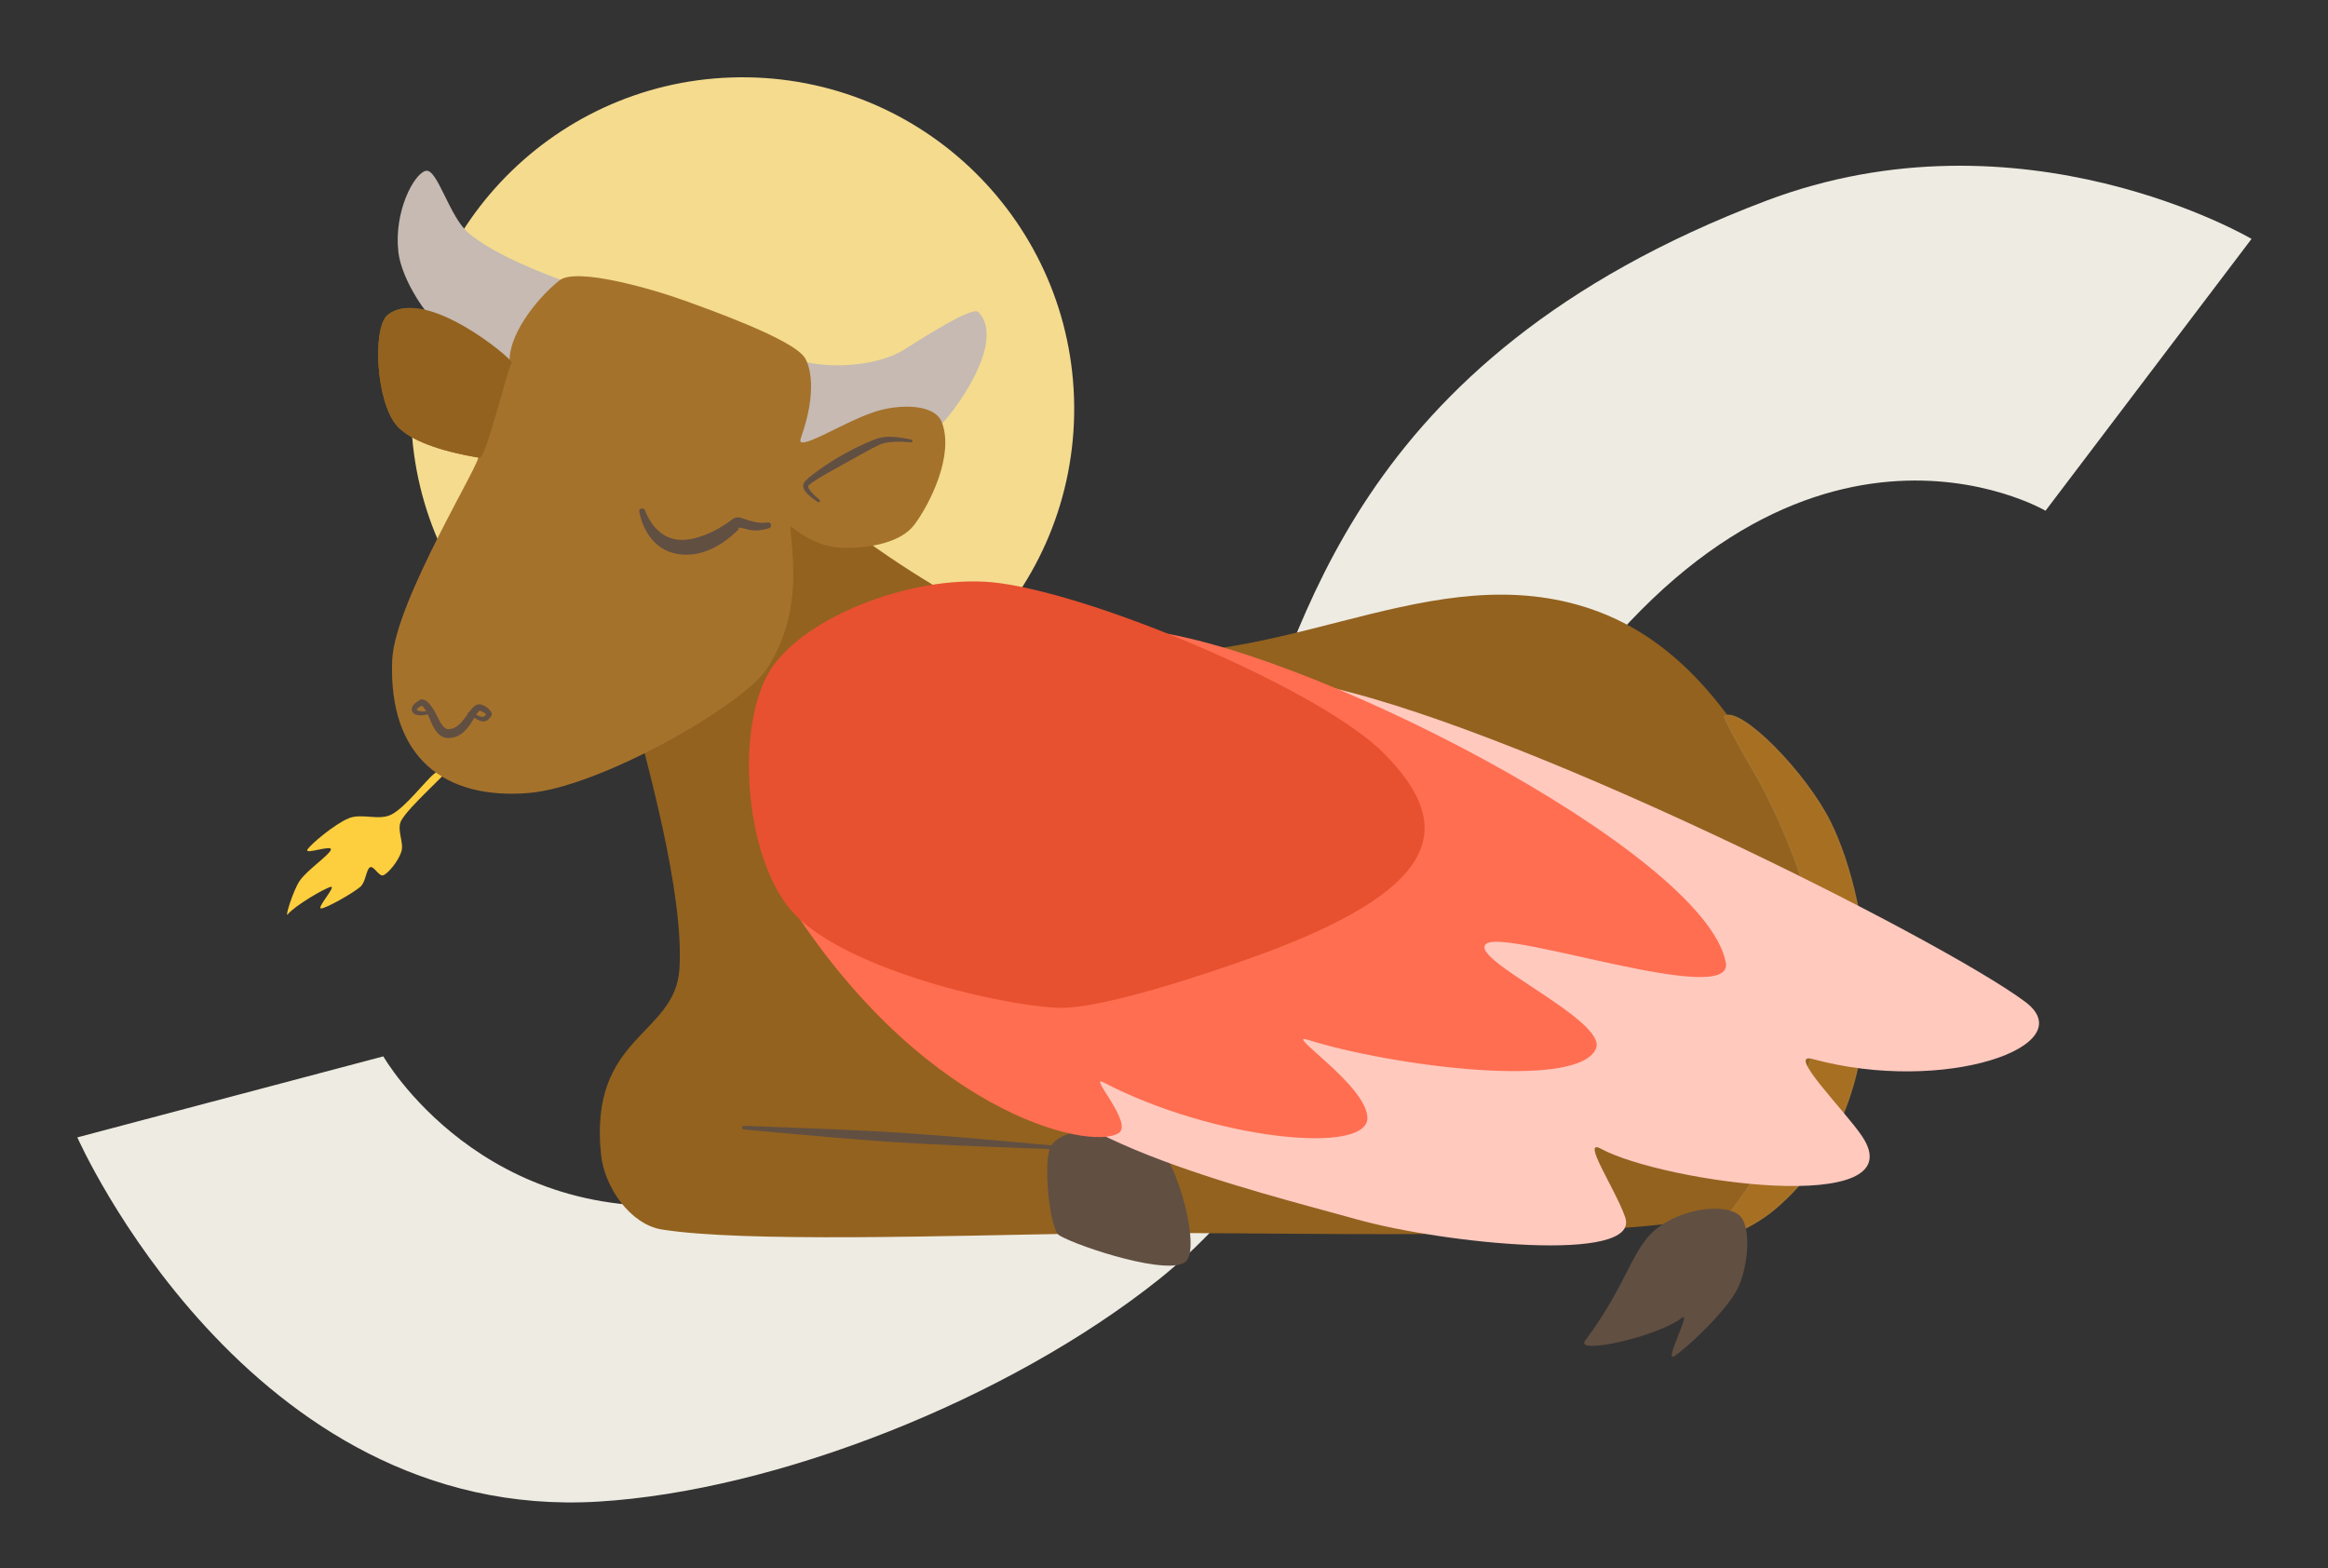 <?xml version="1.0" encoding="UTF-8" standalone="no"?><!DOCTYPE svg PUBLIC "-//W3C//DTD SVG 1.1//EN" "http://www.w3.org/Graphics/SVG/1.1/DTD/svg11.dtd"><svg width="1189px" height="801px" version="1.1" xmlns="http://www.w3.org/2000/svg" xmlns:xlink="http://www.w3.org/1999/xlink" xml:space="preserve" xmlns:serif="http://www.serif.com/" style="fill-rule:evenodd;clip-rule:evenodd;stroke-linecap:round;stroke-linejoin:round;stroke-miterlimit:1.5;"><rect width="100%" height="100%" fill="#333333" stroke="none"/><g transform="matrix(1.01,0.547,-0.529,0.977,-172.715,-670.127)"><path d="M1341,60C1341,60 1222.7,55.549 1143,151C1012.57,307.201 1054.31,429.255 1059,494C1064.83,574.5 1022.85,727.604 941,788C859.517,848.123 783.576,799.477 783.576,799.477L681.082,899.207C681.082,899.207 829.128,1017.75 961.829,932.459C1028.95,889.323 1100.37,801.68 1134,720C1169,635 1161.26,489.114 1169,409C1188.21,210.266 1318,215 1318,215L1341,60Z" style="fill:rgb(238,235,226);"/></g><g transform="matrix(0.908,0.015,-0.015,0.908,-260.984,-97.37)"><circle cx="710.5" cy="325.5" r="186.5" style="fill:rgb(244,219,142);"/></g><g transform="matrix(1,0,0,1,-382,-108)"><path d="M704,465C712.167,496.667 731.5,564.167 729,603C726.793,637.288 682.5,636.833 689,698C690.727,714.255 703.858,733.417 720,736C761.667,742.667 866.007,739.197 939,738C1030.5,736.5 1206.67,744 1269,727C1301.51,718.135 1309.14,669.471 1313,636C1317,601.333 1312.61,553.362 1293,519C1272.17,482.5 1244.21,432.855 1188,417C1105.9,393.847 1030.05,455.556 936,439C878.14,428.815 811.203,375.732 773,345C747.759,324.694 700.322,450.739 704,465Z" style="fill:rgb(147,98,31);"/></g><g transform="matrix(0.927,-0.375,0.375,0.927,-503.825,358.698)"><path d="M1281,526C1290.48,525.103 1308.29,568.024 1310.49,595.977C1314.15,642.644 1291.49,741.316 1210.68,768.496C1193.58,774.248 1168.6,773.502 1180.3,766.865C1201.64,754.757 1250.43,725.333 1272.4,677.883C1293.68,631.904 1285.93,567.825 1284.31,557.183C1282.57,545.835 1280.24,526.072 1281,526Z" style="fill:rgb(167,111,33);stroke:rgb(165,114,44);stroke-width:1px;"/></g><g transform="matrix(0.354,-1.124,0.945,0.298,-200.524,1711.8)"><path d="M1161,717C1163.5,709 1157.94,691.098 1146,680C1134.49,669.307 1118.84,673.419 1089,661C1081.45,657.856 1100.17,696.167 1111,705C1115.42,708.606 1090.67,703.167 1094,707C1097.33,710.833 1119.83,726.333 1131,728C1141.53,729.572 1158.5,725 1161,717Z" style="fill:rgb(97,79,66);"/></g><g transform="matrix(1,0,0,1,-382,-108)"><path d="M919,693C914.349,699.787 918,736 923,739C932.701,744.821 980.5,760.5 988,752C995.5,743.5 981.308,692.856 968,688C955.667,683.5 926.305,682.339 919,693Z" style="fill:rgb(97,79,66);"/></g><g transform="matrix(1.103,-0.171,0.168,1.083,-531.03,3.046)"><path d="M702,239C689.143,231.528 674.672,222.151 666.176,212.412C658.448,203.554 656.552,179.97 651.023,180.568C645.494,181.166 633.787,196.937 633,216C632.499,228.129 640.812,250.004 653,261C668.333,274.833 701.06,286.221 725,299C749.667,312.167 778.667,337.167 801,340C807.717,340.852 826.893,360.48 861.114,338.201C873.886,329.886 901.833,300.167 891,285C888.775,281.885 863.845,293.088 855,297C843.21,302.215 824.029,301.318 810,296C784.5,286.333 725.971,252.931 702,239Z" style="fill:rgb(198,186,178);"/></g><g transform="matrix(1,0,0,1,-382,-108)"><path d="M604,503C599.167,506.833 589.333,520.167 582,524C575.474,527.411 566.792,523.157 560,526C552.833,529 540.5,539.333 539,542C537.5,544.667 551.667,539.333 551,542C550.333,544.667 538.667,552.5 535,558C531.667,563 527.286,577.103 529,575C532.667,570.5 548.167,561.5 551,561C553.833,560.5 543.5,572 546,572C548.5,572 561.833,564.5 566,561C568.854,558.603 569,552 571,551C573,550 575.596,556.202 578,555C580.667,553.667 585.5,547.667 587,543C588.5,538.333 584.354,531.631 587,527C591,520 608.167,505 611,501C612.403,499.02 605.901,501.492 604,503Z" style="fill:rgb(253,206,61);"/></g><g transform="matrix(1.103,-0.171,0.168,1.083,-531.03,3.046)"><path d="M655.122,316.022C657.85,316.941 607.178,376.803 602.014,403.665C593.507,447.924 615.745,471.213 654.014,474.006C686.469,476.374 756.546,449.082 770,434C796.167,404.667 787.274,365.117 791.909,370.378C799.183,378.636 806.862,382.736 816,384C825.182,385.27 839.574,385.459 847,378C855.398,369.564 869.629,349.125 866.389,333.386C864.548,324.438 848.587,322.263 837.733,323.966C821.496,326.514 797.08,338.636 801.641,330.014C812.308,309.848 810.626,297.89 809,294C805.094,284.653 768.417,264.587 759.735,259.708C744.595,251.198 712.232,236.163 704,241C691.344,248.436 676.953,263.206 676,275C675.89,276.361 643.001,233.998 624.168,244.498C616.277,248.897 612.738,284.17 620.831,296.091C625.463,302.915 636.722,309.827 655.122,316.022Z" style="fill:rgb(165,114,44);stroke:rgb(165,114,44);stroke-width:0.9px;"/></g><g transform="matrix(1,0,0,1,-382,-108)"><path d="M919.061,693.049C919.586,693.082 919.985,693.536 919.951,694.061C919.918,694.586 919.464,694.985 918.939,694.951C903.21,694.342 887.49,693.838 871.765,693.125C861.286,692.65 850.811,692.125 840.341,691.491C836.154,691.238 831.969,690.937 827.785,690.625C821.508,690.158 815.237,689.651 808.965,689.122C793.279,687.8 777.619,686.342 761.939,684.951C761.414,684.918 761.015,684.464 761.049,683.939C761.082,683.414 761.536,683.015 762.061,683.049C777.79,683.659 793.508,684.199 809.235,684.878C815.524,685.149 821.809,685.442 828.094,685.775C832.284,685.997 836.473,686.228 840.659,686.509C851.125,687.209 861.581,688.017 872.035,688.875C887.724,690.163 903.381,691.657 919.061,693.049Z" style="fill:rgb(97,79,66);"/></g><g transform="matrix(1,0,0,1,-382,-108)"><path d="M898.355,642.026C902.416,687.696 1022.68,716.205 1074.96,730.827C1118.97,743.134 1220.32,753.74 1212.05,729.756C1207.12,715.489 1189.31,689.175 1199.58,694.732C1231.5,711.989 1360.81,729.883 1333.04,688.387C1324.35,675.4 1293.97,645.171 1307.76,648.924C1375.07,667.242 1446.38,642.144 1416.35,619.71C1373.49,587.691 1151.58,475.89 1050.6,456.807C972.754,442.095 894.294,596.356 898.355,642.026Z" style="fill:rgb(255,201,190);"/></g><g transform="matrix(1,0,0,1,-382,-108)"><path d="M780.048,561.123C849.962,676.253 938.713,696.238 953.363,686.741C961.047,681.76 937.522,656.627 945.624,660.869C1001.13,689.932 1081,698.364 1080.38,678.811C1079.86,662.247 1037.47,635.174 1049.9,639.098C1092.27,652.481 1188.04,664.976 1197.12,643.614C1203.31,629.067 1130.24,597.266 1141.29,589.934C1152.35,582.602 1267.94,623.183 1263.44,599.622C1252.59,542.788 1043.89,436.084 963.321,429.668C888.377,423.699 763.292,533.53 780.048,561.123Z" style="fill:rgb(255,110,81);"/></g><g transform="matrix(1,0,0,1,-382,-108)"><path d="M892.827,405.885C872.212,403.051 847.473,407.075 825.631,415.267C803.618,423.523 784.547,436.014 775.605,449.984C757.79,477.817 761.609,544.088 785.939,572.88C810.268,601.673 888.766,620.986 921.581,622.74C944.305,623.955 1000.75,604.384 1018.27,598.233C1119.9,562.551 1125.5,530.171 1089.1,493.079C1057.74,461.132 945.076,413.067 892.827,405.885Z" style="fill:rgb(231,81,47);"/></g><g transform="matrix(1.314,-0.204,0.26,1.674,-720.417,-181.215)"><path d="M764.203,362.466C764.208,362.463 764.213,362.459 764.219,362.456C764.214,362.459 764.208,362.463 764.203,362.466ZM764.203,362.466C761.847,363.861 759.374,365.057 756.832,365.994C755,366.67 753.136,367.199 751.28,367.566C749.603,367.898 747.926,368.086 746.295,368.137C744.516,368.192 742.783,368.091 741.138,367.813C737.62,367.216 734.437,365.965 731.99,363.838C729.202,361.414 727.272,357.941 726.866,353.136C726.771,352.645 727.201,352.185 727.827,352.11C728.453,352.035 729.038,352.373 729.134,352.864C730.768,358.294 734.151,361.332 738.434,362.707C740.505,363.371 742.781,363.564 745.181,363.493C746.73,363.447 748.323,363.275 749.95,363.01C751.922,362.689 753.94,362.256 755.95,361.652C757.913,361.062 759.879,360.386 761.781,359.544C762.528,359.218 763.535,359.01 764.818,359.4C765.623,359.644 766.681,360.124 768.006,360.642C769.76,361.328 772.011,362.093 774.903,362.103C775.534,362.061 776.089,362.429 776.143,362.924C776.196,363.419 775.727,363.855 775.097,363.897C773.095,364.175 771.291,364.1 769.672,363.905C766.747,363.551 763.497,361.663 763.429,362.595C763.411,362.846 763.99,362.59 764.203,362.466Z" style="fill:rgb(97,79,66);"/></g><g transform="matrix(1.103,-0.171,0.168,1.083,-531.03,3.046)"><path d="M851.761,339.009C852.098,339.115 852.287,339.479 852.183,339.822C852.079,340.165 851.721,340.358 851.384,340.252C849.293,339.73 845.918,338.905 842.511,338.675C840.561,338.543 838.612,338.626 836.919,339.13C835.029,339.667 832.466,340.592 829.548,341.673C827.991,342.25 826.339,342.877 824.638,343.518C823.027,344.126 821.377,344.756 819.726,345.371C817.203,346.31 814.686,347.23 812.357,348.132C807.891,349.862 804.112,351.432 802.302,352.651C801.53,353.161 801.906,354.076 802.388,355.065C803.282,356.898 804.946,358.885 806.033,360.18C806.277,360.439 806.269,360.851 806.015,361.099C805.76,361.348 805.356,361.34 805.112,361.081C803.542,359.593 801.017,357.132 800.053,354.986C799.283,353.272 799.487,351.735 800.842,350.61C802.634,349.149 806.413,347.019 810.994,344.845C813.185,343.804 815.553,342.74 817.977,341.768C820.365,340.81 822.801,339.929 825.133,339.16C829.525,337.712 833.55,336.67 836.225,336.13C838.261,335.757 840.546,335.859 842.802,336.275C846.29,336.918 849.668,338.208 851.761,339.009Z" style="fill:rgb(97,79,66);"/></g><g transform="matrix(1.116,-0.021,0.022,1.168,-481.965,-135.373)"><path d="M637.267,439.622C637.233,439.52 637.226,439.409 637.252,439.297C637.32,439.001 637.597,438.799 637.903,438.802C638.024,438.648 638.144,438.498 638.262,438.352C639.347,437.017 640.384,436.029 641.38,435.656C642.579,435.213 644.345,435.632 645.773,436.639C647.014,437.514 647.99,438.672 648.18,439.324C648.335,439.855 648.27,440.285 648.062,440.59C646.552,442.795 645.007,443.202 643.454,442.858C642.605,442.67 641.737,442.24 640.877,441.718C640.669,441.592 640.462,441.461 640.256,441.33C640.171,441.458 640.086,441.587 640,441.718C638.561,443.893 636.828,446.373 634.477,448.01C632.673,449.265 630.512,450.017 627.927,449.948C626.021,449.857 624.393,448.927 623.1,447.428C622.056,446.219 621.208,444.649 620.53,443.111C619.895,441.67 619.425,440.272 618.978,439.397C616.913,439.938 615.076,439.913 613.843,439.558C612.949,439.301 612.348,438.82 612,438.299C611.536,437.604 611.521,436.744 612.099,435.764C612.563,434.979 613.581,434.071 615.334,433.12C616.337,432.576 617.539,432.859 618.683,433.744C620.091,434.832 621.436,437.053 621.73,437.474C622.628,438.791 623.76,441.866 625.428,444.144C626.156,445.137 626.939,446.032 628.073,446.052C630.304,446.154 632.011,445.199 633.445,443.95C634.94,442.648 636.172,441.042 637.267,439.622ZM618.25,438.049C617.969,437.551 617.611,436.966 617.21,436.452C616.992,436.171 616.78,435.9 616.541,435.712C616.488,435.67 616.413,435.601 616.38,435.569C615.431,435.977 614.752,436.362 614.334,436.764C614.184,436.909 614.052,437.026 613.999,437.161C613.984,437.199 613.925,437.22 613.942,437.252C614.104,437.565 614.546,437.764 615.132,437.909C615.973,438.116 617.044,438.182 618.25,438.049ZM641.138,440.011C642.047,440.449 642.947,440.859 643.807,440.96C644.505,441.042 645.089,440.737 645.65,439.893C645.23,439.429 644.398,438.878 643.584,438.534C643.226,438.382 642.88,438.22 642.62,438.344C642.275,438.506 642,438.881 641.662,439.305C641.488,439.523 641.314,439.759 641.138,440.011Z" style="fill:rgb(97,79,66);"/></g><g transform="matrix(1.103,-0.171,0.168,1.083,-531.03,3.046)"><path d="M655.122,316.022C657.85,316.941 674.007,276.595 676,275C677.054,274.156 643.001,233.998 624.168,244.498C616.277,248.897 612.738,284.17 620.831,296.091C625.463,302.915 636.722,309.827 655.122,316.022Z" style="fill:rgb(147,98,31);stroke:rgb(147,98,31);stroke-width:0.9px;"/></g></svg>